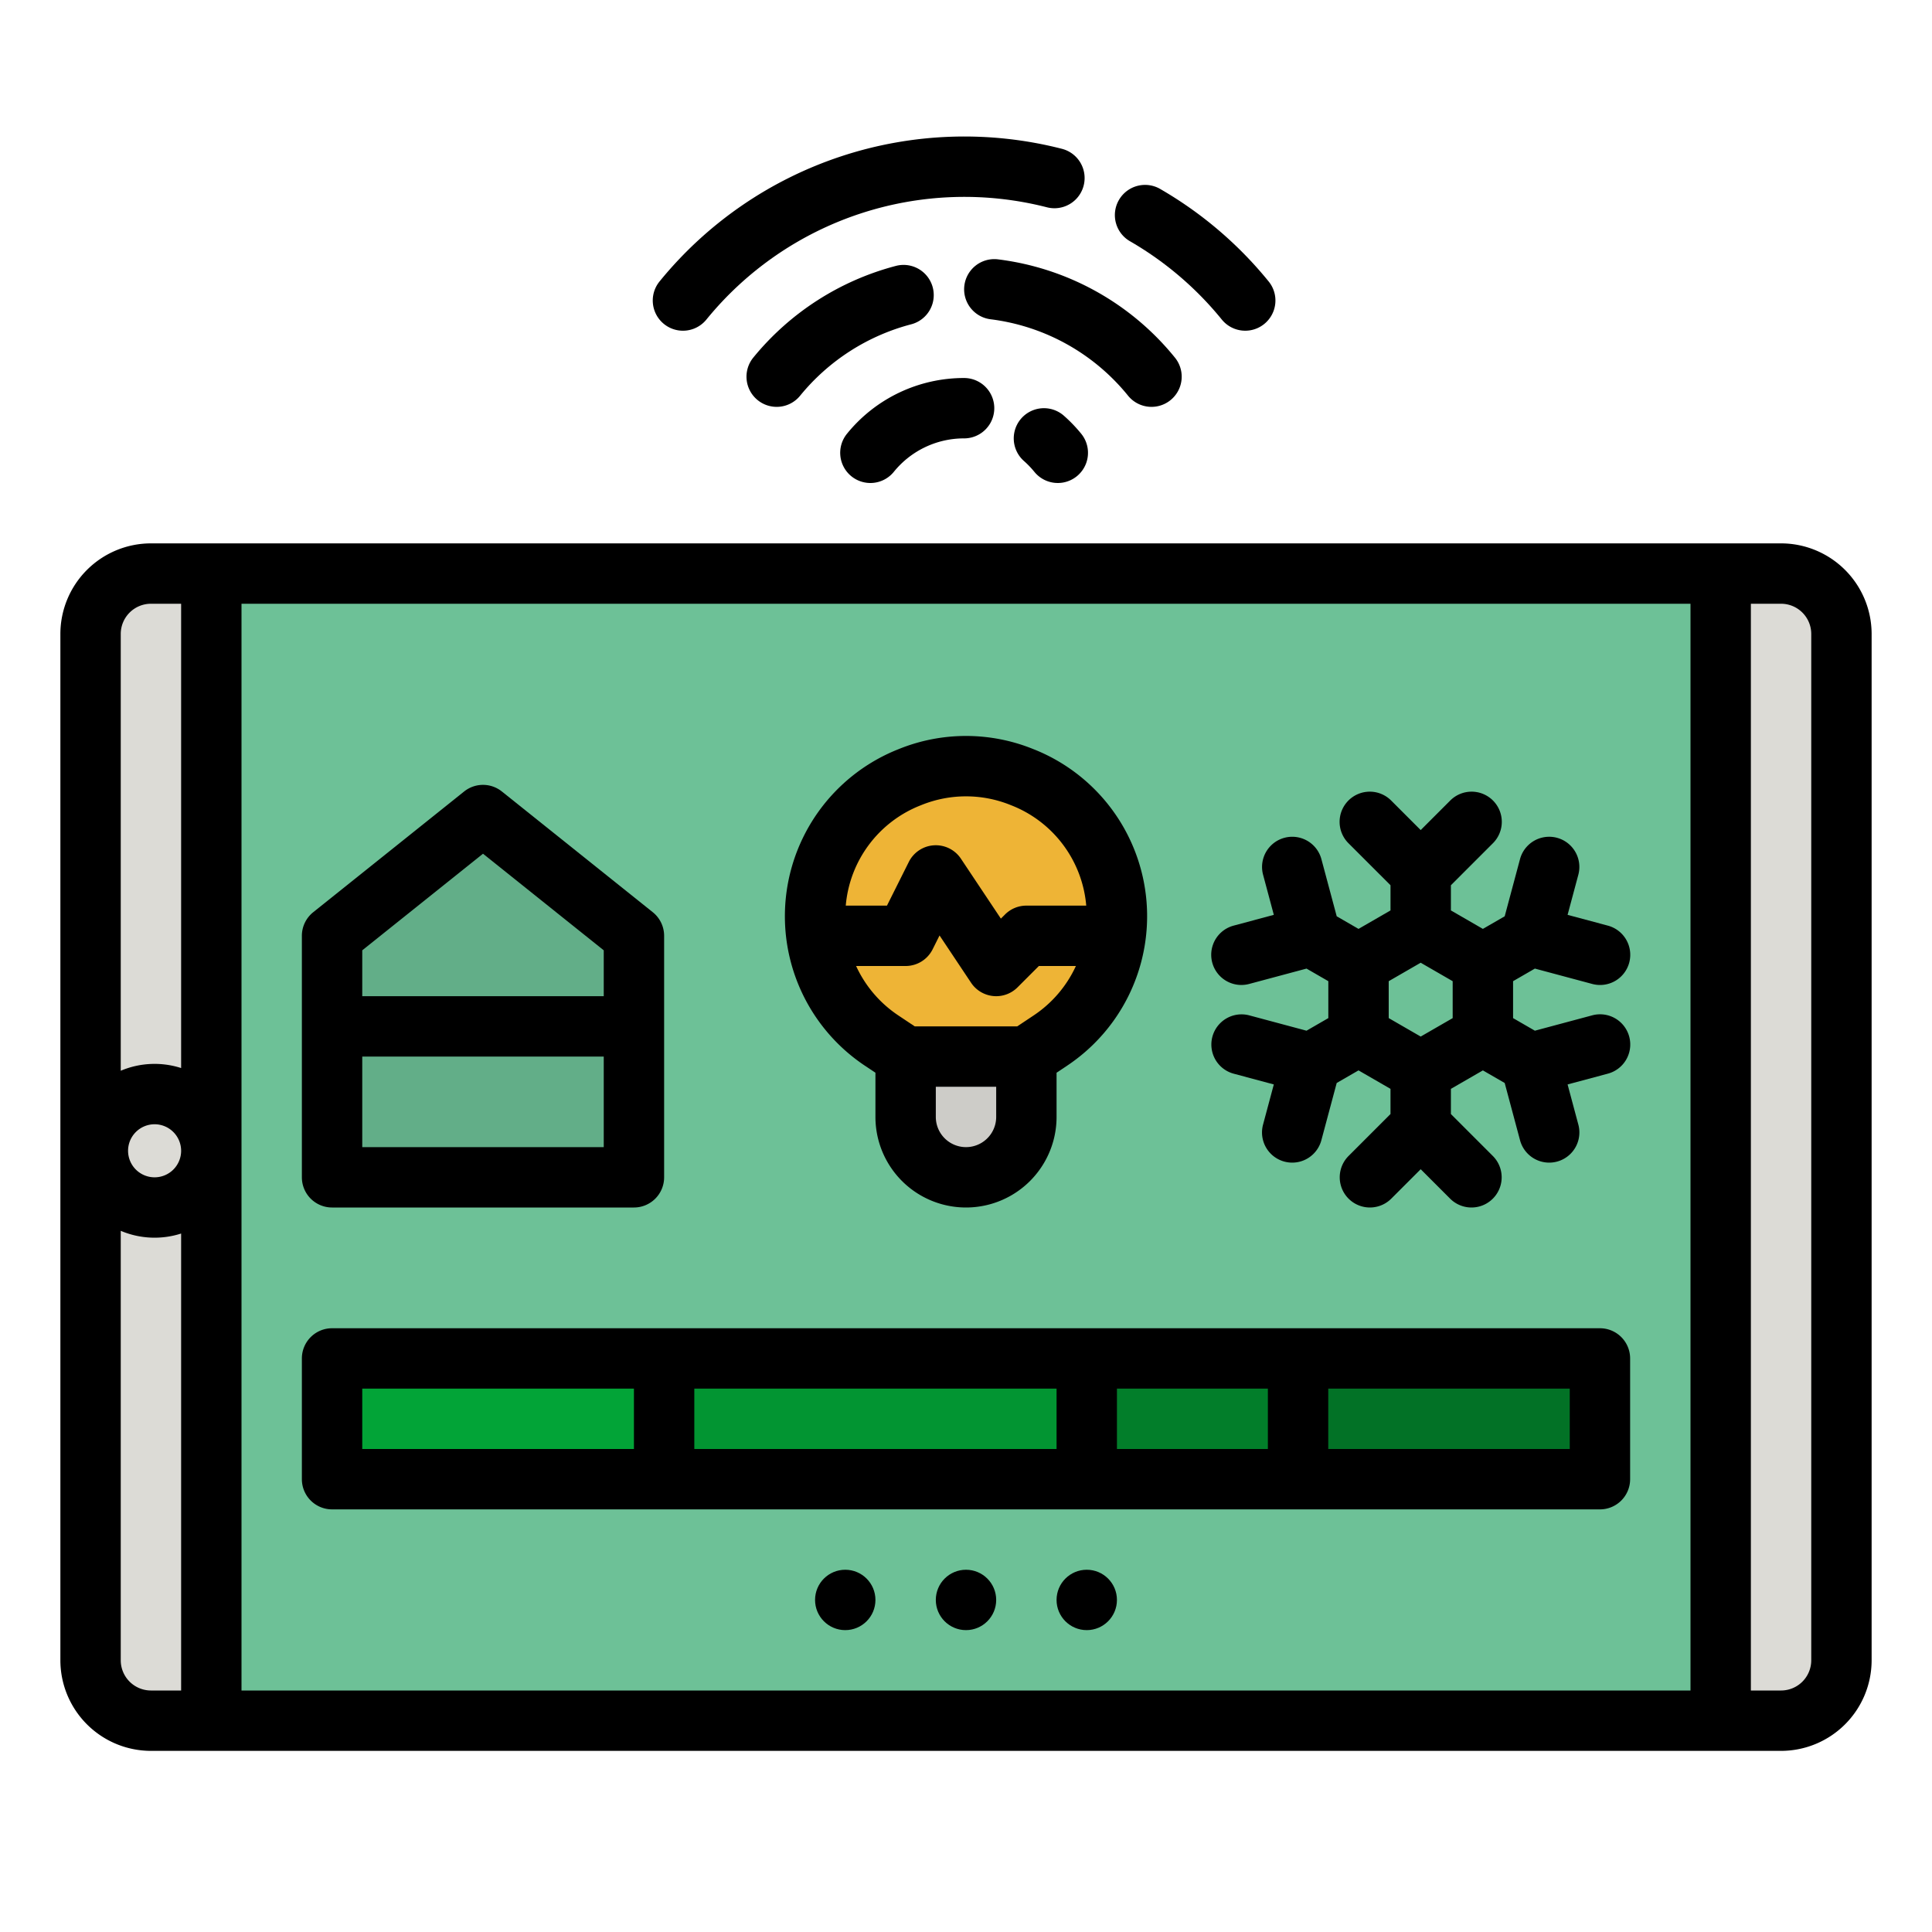 <svg height="512" viewBox="0 0 512 512" width="512" xmlns="http://www.w3.org/2000/svg"><g id="filled_outline" data-name="filled outline"><rect fill="#dcdbd6" height="304" rx="16" width="464" x="24" y="152"/><path d="m56 152h400v304h-400z" fill="#6dc197"/><path d="m168 312h-80v-64l40-32 40 32z" fill="#62ae88"/><path d="m240 280h32a0 0 0 0 1 0 0v16a16 16 0 0 1 -16 16 16 16 0 0 1 -16-16v-16a0 0 0 0 1 0 0z" fill="#cdccc8"/><path d="m278.368 275.755-6.368 4.245h-32l-6.368-4.245a39.6 39.6 0 0 1 -17.632-32.947 39.6 39.6 0 0 1 24.891-36.764l.4-.162a39.6 39.6 0 0 1 29.412 0l.4.162a39.6 39.6 0 0 1 24.897 36.764 39.6 39.6 0 0 1 -17.632 32.947z" fill="#eeb436"/><path d="m296 242.81a39.489 39.489 0 0 1 -2.27 13.19h-18.42l-5.65 5.66a8.043 8.043 0 0 1 -5.66 2.34 7.085 7.085 0 0 1 -.79-.04 8 8 0 0 1 -5.87-3.52l-8.35-12.53-1.83 3.67a8.011 8.011 0 0 1 -7.16 4.42h-21.73a39.489 39.489 0 0 1 -2.27-13.19c0-.94.03-1.88.1-2.81h18.96l5.78-11.58a8.014 8.014 0 0 1 13.82-.86l10.58 15.88 1.1-1.1a8.008 8.008 0 0 1 5.66-2.34h23.9c.07.93.1 1.87.1 2.81z" fill="#eeb436"/><path d="m288 360h56v32h-56z" fill="#027e2a"/><path d="m88 360h88v32h-88z" fill="#02a437"/><path d="m176 360h112v32h-112z" fill="#029532"/><path d="m344 360h80v32h-80z" fill="#027226"/><path d="m328.99 261.026a7.993 7.993 0 0 0 2.075-.275l15.176-4.066 5.78 3.337v9.787l-5.78 3.337-15.176-4.066a8 8 0 0 0 -4.14 15.455l10.648 2.853-2.853 10.65a8 8 0 1 0 15.455 4.141l4.066-15.179 5.78-3.337 8.476 4.893v6.674l-11.109 11.11a8 8 0 1 0 11.312 11.317l7.8-7.8 7.8 7.8a8 8 0 1 0 11.314-11.314l-11.11-11.11v-6.674l8.476-4.893 5.78 3.337 4.066 15.176a8 8 0 0 0 15.455-4.141l-2.853-10.65 10.649-2.853a8 8 0 1 0 -4.14-15.455l-15.177 4.066-5.779-3.336v-9.788l5.779-3.337 15.177 4.066a8 8 0 1 0 4.14-15.455l-10.649-2.853 2.853-10.65a8 8 0 0 0 -15.455-4.14l-4.066 15.175-5.78 3.338-8.476-4.894v-6.672l11.11-11.11a8 8 0 1 0 -11.314-11.313l-7.8 7.8-7.8-7.8a8 8 0 1 0 -11.314 11.313l11.114 11.11v6.674l-8.476 4.894-5.78-3.338-4.066-15.175a8 8 0 0 0 -15.455 4.14l2.853 10.65-10.651 2.855a8 8 0 0 0 2.065 15.73zm39.031-1 8.476-4.894 8.477 4.894v9.787l-8.474 4.887-8.476-4.893z"/><path d="m472 144h-432a24.028 24.028 0 0 0 -24 24v272a24.028 24.028 0 0 0 24 24h432a24.028 24.028 0 0 0 24-24v-272a24.028 24.028 0 0 0 -24-24zm-432 16h8v123.042a23.012 23.012 0 0 0 -16 .718v-115.76a8.009 8.009 0 0 1 8-8zm8 144.971a7.03 7.03 0 1 1 -7.029-7.03 7.037 7.037 0 0 1 7.029 7.03zm-16 135.029v-113.82a23.006 23.006 0 0 0 16 .719v121.101h-8a8.009 8.009 0 0 1 -8-8zm32 8v-288h384v288zm416-8a8.009 8.009 0 0 1 -8 8h-8v-288h8a8.009 8.009 0 0 1 8 8z"/><path d="m88 320h80a8 8 0 0 0 8-8v-64a8 8 0 0 0 -3-6.247l-40-32a8 8 0 0 0 -10 0l-40 32a8 8 0 0 0 -3 6.247v64a8 8 0 0 0 8 8zm8-16v-24h64v24zm32-77.755 32 25.6v12.155h-64v-12.155z"/><path d="m424 352h-336a8 8 0 0 0 -8 8v32a8 8 0 0 0 8 8h336a8 8 0 0 0 8-8v-32a8 8 0 0 0 -8-8zm-88 16v16h-40v-16zm-240 0h72v16h-72zm88 16v-16h96v16zm232 0h-64v-16h64z"/><circle cx="256" cy="424" r="8"/><circle cx="224" cy="424" r="8"/><circle cx="288" cy="424" r="8"/><path d="m277.5 54.949a8 8 0 0 0 3.99-15.494 104.144 104.144 0 0 0 -106.706 35.138 8 8 0 1 0 12.416 10.097 88.147 88.147 0 0 1 90.3-29.741z"/><path d="m323.794 84.69a8 8 0 1 0 12.412-10.1 104.039 104.039 0 0 0 -28.706-24.49 8 8 0 1 0 -8.014 13.848 88.126 88.126 0 0 1 24.308 20.742z"/><path d="m200.78 106.029a8 8 0 0 0 11.255-1.157 56.4 56.4 0 0 1 29.456-18.931 8 8 0 0 0 -3.991-15.494 72.515 72.515 0 0 0 -37.877 24.327 8 8 0 0 0 1.157 11.255z"/><path d="m298.955 104.872a8 8 0 0 0 12.412-10.1 71.637 71.637 0 0 0 -46.882-26.04 8 8 0 0 0 -1.98 15.877 55.7 55.7 0 0 1 36.45 20.263z"/><path d="m225.614 126.206a8 8 0 0 0 11.254-1.158 23.92 23.92 0 0 1 18.627-8.871 8 8 0 0 0 0-16 39.857 39.857 0 0 0 -31.039 14.775 8 8 0 0 0 1.158 11.254z"/><path d="m281.95 110.179a8 8 0 0 0 -10.59 11.994 24.353 24.353 0 0 1 2.762 2.875 8 8 0 1 0 12.412-10.1 40.29 40.29 0 0 0 -4.584-4.769z"/><path d="m274.077 198.614-.4-.159a47.4 47.4 0 0 0 -35.351 0l-.407.163a47.6 47.6 0 0 0 -8.724 83.795l2.805 1.87v11.717a24 24 0 0 0 48 0v-11.719l2.805-1.87a47.6 47.6 0 0 0 -8.728-83.8zm-30.219 14.859.407-.163a31.472 31.472 0 0 1 23.473 0l.4.159a31.418 31.418 0 0 1 19.727 26.531h-15.865a8 8 0 0 0 -5.657 2.343l-1.1 1.1-10.587-15.881a8 8 0 0 0 -13.811.86l-5.789 11.578h-10.921a31.416 31.416 0 0 1 19.723-26.527zm20.142 82.527a8 8 0 0 1 -16 0v-8h16zm9.93-26.9-4.352 2.9h-27.156l-4.352-2.9a31.555 31.555 0 0 1 -11.194-13.1h13.124a8 8 0 0 0 7.155-4.422l1.835-3.67 8.354 12.53a8 8 0 0 0 5.868 3.523c.264.026.526.039.789.039a8 8 0 0 0 5.656-2.343l5.656-5.657h9.811a31.555 31.555 0 0 1 -11.194 13.1z"/></g></svg>